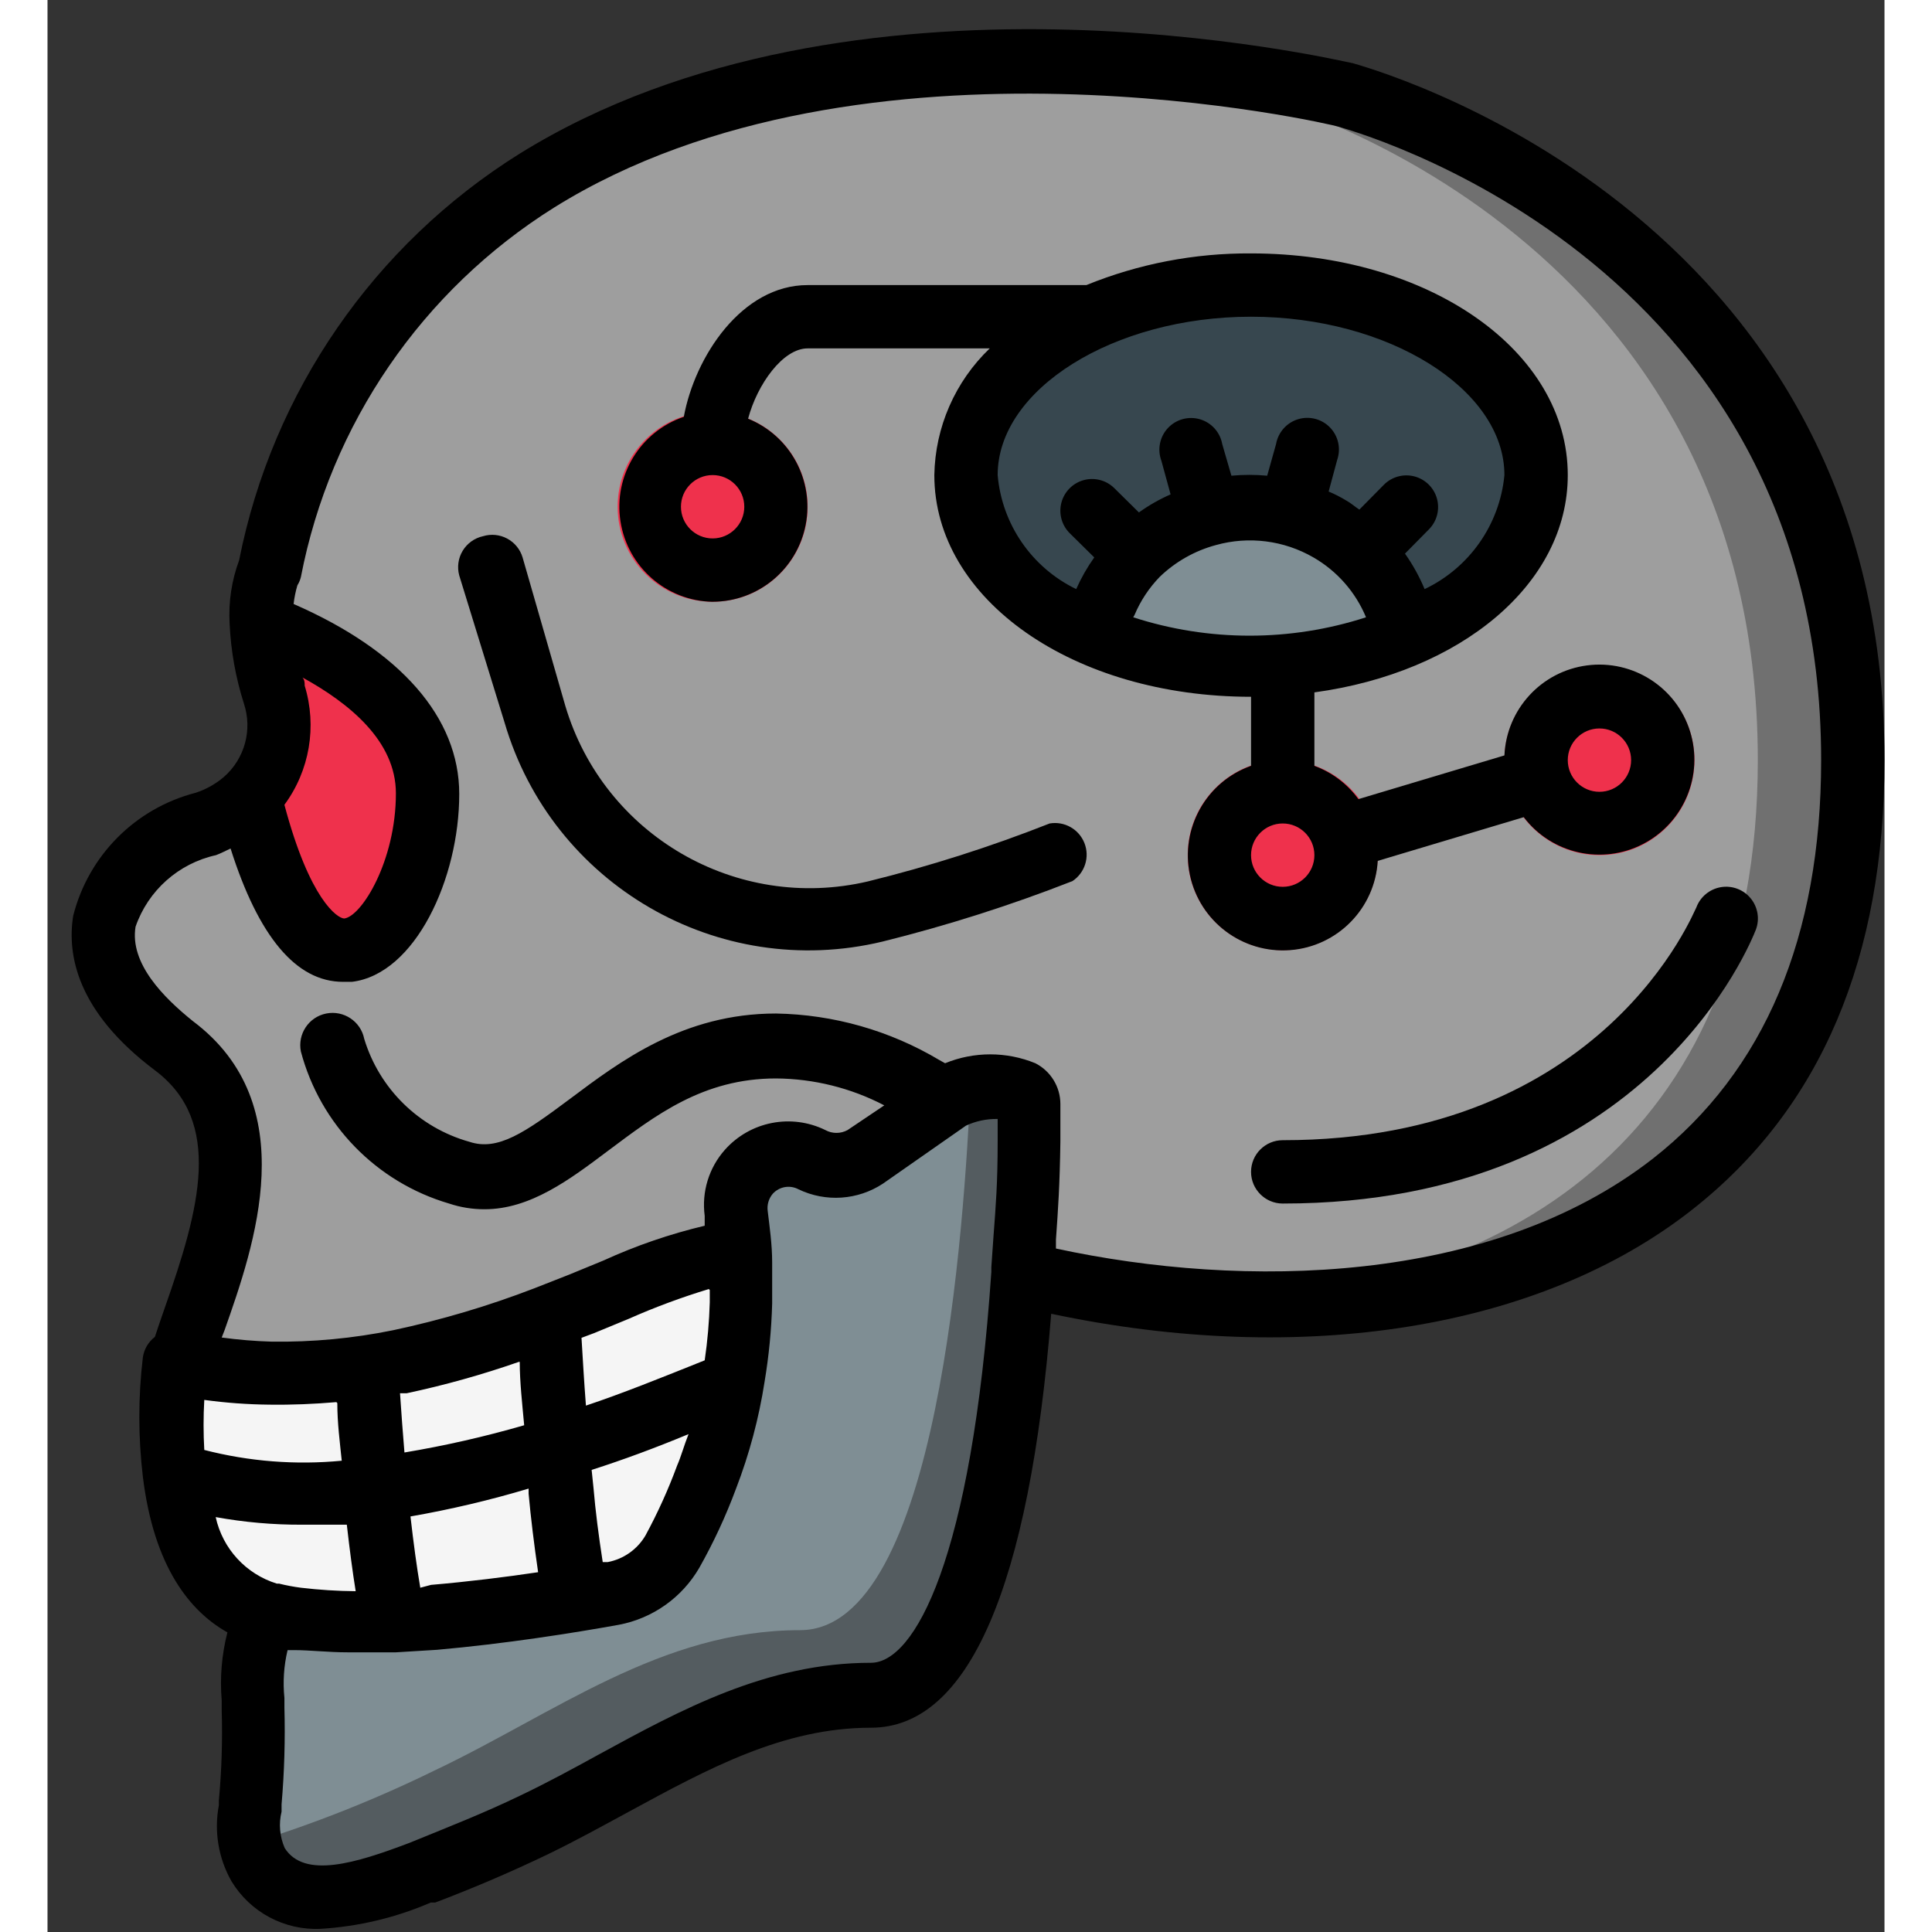 <svg height="512" viewBox="0 0 58 61" width="512" xmlns="http://www.w3.org/2000/svg"><rect x="0" y="0" width="58" height="61" fill="#333333" stroke="none"/><g id="020---Cyborg" fill="none"><g id="Icons" transform="translate(1 1)"><path id="Shape" d="m18.7 48c-.398.69-1.077 1.172-1.86 1.32-.24 0-6.47 1.24-10 .83-.283-.033-.563-.083-.84-.15-2-.49-2.79-2.49-3-4.5-.141-1.162-.141-2.338 0-3.5 3.78.63 6.93.53 12.74-1.79l.13-.05c2.57-1 4.39-1.93 5-1.33.171 3.201-.582 6.385-2.17 9.17z" fill="#f5f5f5"/><path id="Shape" d="m56 23c0 13.56-10.18 17.58-19.88 17.12-2.138-.103-4.261-.411-6.34-.92.06-.43.23-2.89.23-5.34.012-.376-.188-.726-.517-.908-.329-.181-.732-.163-1.043.048-1.92 1.29-1.35.89-3.64 2.43-.502.329-1.139.371-1.68.11-.551-.277-1.21-.226-1.711.133s-.763.966-.679 1.577c.05.48.1 1 .13 1.55-1.36-1.33-9.19 5-17.69 3.2.73-2.54 3.3-7.42-.18-10-4-3-2-6 1-7 .831-.242 1.53-.81 1.937-1.574.407-.764.487-1.661.223-2.486-.51-1.255-.567-2.648-.16-3.94 2.89-12.68 13.74-15.73 22.42-16 3.886-.142 7.776.193 11.58 1 0 0 16 4 16 21z" fill="#9e9e9e"/><path id="Shape" d="m40 2c-3.788-.801-7.66-1.137-11.53-1 2.868.072 5.723.407 8.53 1 0 0 16 4 16 21 0 12.2-8.23 16.67-17 17.12 11.8.56 20-5.12 20-17.12 0-17-16-21-16-21z" fill="#707070"/><path id="Shape" d="m11 24.05c0 4-3.53 8.73-5.62.11.845-.841 1.146-2.085.78-3.22-.236-.732-.374-1.492-.41-2.26 2.07.81 5.25 2.51 5.25 5.37z" fill="#ef314c"/><ellipse id="Oval" cx="37" cy="14" fill="#37474f" rx="9" ry="6"/><path id="Shape" d="m41.9 19c-3.137 1.3-6.663 1.3-9.8 0 .473-2.33 2.522-4.005 4.9-4.005s4.427 1.675 4.9 4.005z" fill="#7f8e94"/><path id="Shape" d="m30 33.86c0 4.4-.61 18.64-5 18.64-4.81 0-7.7 3.19-14.11 5.58-1.5.56-4.1 1.62-5.25-.19-.305-.62-.386-1.327-.23-2 .3-3.71-.34-4.84.69-5.87 2.59.56 8.13-.25 10.73-.72.783-.14 1.466-.615 1.87-1.3 1.377-2.398 2.126-5.105 2.18-7.87.024-.945-.023-1.891-.14-2.83-.084-.611.177-1.218.679-1.577s1.161-.41 1.711-.133c.541.261 1.178.219 1.68-.11l3.64-2.48c.311-.205.71-.22 1.035-.039.326.181.524.527.515.899z" fill="#545c60"/><path id="Shape" d="m28.15 33.23c-.21 4.39-1 17.24-5.39 17.24s-7.76 2.64-11.56 4.44c-1.874.917-3.816 1.686-5.81 2.3-.06-.438-.06-.882 0-1.32.3-3.71-.34-4.84.69-5.87 2.59.56 8.13-.25 10.73-.72.79-.135 1.481-.61 1.89-1.3 1.377-2.398 2.126-5.105 2.18-7.87.024-.945-.023-1.891-.14-2.83-.084-.611.177-1.218.679-1.577s1.161-.41 1.711-.133c.541.261 1.178.219 1.68-.11z" fill="#7f8e94"/><g fill="#ef314c"><circle id="Oval" cx="20" cy="15" r="3"/><circle id="Oval" cx="38" cy="26" r="3"/><circle id="Oval" cx="48" cy="23" r="3"/></g></g><g id="Layer_2" fill="#000"><path id="Shape" d="m14.43 22.81c1.496 5.119 6.744 8.163 11.93 6.92 2.039-.506 4.043-1.144 6-1.91.395-.261.553-.762.379-1.202-.174-.44-.632-.698-1.099-.618-1.87.738-3.788 1.349-5.74 1.83-4.148.971-8.334-1.457-9.55-5.54l-1.35-4.69c-.076-.255-.251-.469-.486-.595-.235-.126-.51-.153-.764-.075-.268.059-.499.225-.641.459-.142.234-.181.517-.109.781z"/><path id="Shape" d="m3.4 33.8c2.15 1.62 1.41 4.35.3 7.5-.11.32-.22.63-.31.91-.207.159-.343.392-.38.65-.148 1.249-.148 2.511 0 3.76.35 2.88 1.51 4.27 2.67 4.92-.18.702-.241 1.428-.18 2.15v.31c.028.951-.002 1.903-.09 2.85v.15c-.156.822-.014 1.673.4 2.4.592.976 1.669 1.552 2.81 1.5 1.199-.072 2.377-.353 3.48-.83h.14c1.16-.44 2.32-.93 3.55-1.52.87-.42 1.72-.89 2.55-1.34 2.52-1.37 4.89-2.66 7.66-2.66 3.08 0 5-4.43 5.69-13.07 7.93 1.68 15.43.49 20.23-3.28 4.08-3.2 6.08-7.97 6.08-14.2 0-17.58-16.59-21.93-16.77-22-.64-.13-15.79-3.68-26.32 2.85-4.6 2.872-7.807 7.52-8.86 12.84-.237.639-.339 1.32-.3 2 .039.856.19 1.703.45 2.52.277.83.028 1.744-.63 2.32-.261.223-.563.393-.89.5-1.905.49-3.39 1.982-3.87 3.89-.19 1.21.1 3.01 2.59 4.88zm16.48 12.47c-.28.76-.614 1.498-1 2.21-.257.439-.691.745-1.19.84h-.16c-.13-.84-.23-1.62-.29-2.33l-.06-.58c1-.32 2-.69 3.06-1.13-.14.35-.24.72-.36.99zm-11.88 3.86c-.232-.03-.463-.073-.69-.13h-.07c-.975-.301-1.712-1.103-1.93-2.1.904.164 1.821.245 2.74.24h1.4c.09.79.18 1.48.28 2.1-.578-.005-1.156-.042-1.73-.11zm3.77 0c-.11-.64-.21-1.38-.31-2.25 1.26-.22 2.505-.513 3.73-.88v.16c.07.77.17 1.58.3 2.48-1 .15-2.21.3-3.38.4zm9.14-9.4v.39c-.018.613-.071 1.224-.16 1.83-1.37.55-2.61 1.05-3.75 1.43-.06-.77-.1-1.49-.14-2.14l.4-.15 1.09-.45c.823-.365 1.668-.678 2.53-.94zm-6 2.27c0 .64.08 1.33.14 2-1.242.36-2.504.647-3.78.86-.05-.62-.1-1.24-.14-1.87h.21c1.2-.255 2.382-.586 3.54-.99zm-5.76 1.3c0 .63.08 1.23.14 1.82-1.455.14-2.924.025-4.34-.34-.03-.526-.03-1.054 0-1.58.68.093 1.364.143 2.05.15.72.01 1.42-.02 2.12-.08zm16.85 8.2c-3.28 0-6 1.48-8.62 2.91-.8.44-1.63.89-2.45 1.28-1.18.57-2.29 1-3.39 1.45l-.15.06c-1.64.62-3.28 1.13-3.9.15-.159-.362-.194-.766-.1-1.15v-.23c.088-1.017.118-2.039.09-3.06v-.3c-.052-.505-.018-1.016.1-1.51h.2c.51 0 1.08.07 1.7.07h1.42.1l1.3-.08c2.15-.19 4.3-.53 5.74-.79 1.068-.202 1.995-.859 2.54-1.8.452-.801.84-1.637 1.16-2.5.419-1.088.721-2.218.9-3.37.137-.817.217-1.642.24-2.47 0-.44 0-.88 0-1.3 0-.57-.08-1.11-.14-1.62-.028-.198.031-.398.16-.55.206-.226.54-.284.81-.14.86.414 1.874.346 2.67-.18l2.62-1.83c.313-.145.655-.217 1-.21v.68c0 1.37-.06 2.06-.13 3l-.07 1v.15c-.62 9.1-2.43 12.34-3.8 12.34zm-17.88-30.85c0-.09 0-.18-.07-.26 1.47.81 2.95 2 2.95 3.66 0 2.13-1.08 3.88-1.63 3.95-.21 0-1.09-.58-1.89-3.59.797-1.081 1.034-2.476.64-3.76zm-5.34 7.61c.396-1.144 1.358-2 2.54-2.26.16-.06.31-.14.46-.21.88 2.78 2.07 4.21 3.55 4.21h.28c2-.24 3.39-3.26 3.39-5.93 0-2.42-1.86-4.53-5.23-6 .023-.2.063-.397.12-.59.05-.08.087-.168.11-.26.933-4.831 3.83-9.058 8-11.67 9.77-6.09 24.62-2.61 24.76-2.55s15.24 4 15.24 20c0 5.58-1.79 9.82-5.31 12.58-5.13 4-12.94 4.12-18.85 2.84v-.28c.07-1 .12-1.7.14-3.1 0-.27 0-.71 0-1.18-0-.544-.305-1.042-.79-1.29-.913-.374-1.937-.374-2.85 0l-.18-.1c-1.562-.932-3.341-1.439-5.16-1.47-2.92 0-4.91 1.5-6.51 2.7-1.42 1.06-2.27 1.65-3.17 1.35-1.589-.445-2.841-1.671-3.32-3.25-.11-.552-.648-.91-1.2-.8s-.91.648-.8 1.2c.613 2.308 2.388 4.128 4.68 4.8.361.121.739.181 1.12.18 1.44 0 2.68-.93 3.89-1.84 1.5-1.12 3-2.29 5.31-2.29 1.191.008 2.364.299 3.42.85l-1.16.78c-.218.119-.482.119-.7 0-1.076-.528-2.372-.275-3.17.62-.508.57-.741 1.333-.64 2.09v.31c-1.1.262-2.172.63-3.2 1.1l-1.07.44-1.12.44c-1.446.556-2.934.998-4.45 1.32-1.26.257-2.544.378-3.83.36-.529-.015-1.056-.059-1.58-.13l.09-.23c.94-2.67 2.51-7.13-1-9.76-.92-.74-2-1.82-1.81-2.98z"/><path id="Shape" d="m21 19c1.434-.004 2.665-1.022 2.938-2.429.273-1.408-.489-2.812-1.818-3.351.29-1.09 1.1-2.22 1.88-2.22h5.75c-1.094 1.046-1.724 2.487-1.75 4 0 3.93 4.39 7 10 7v2.18c-1.416.503-2.241 1.977-1.93 3.448.311 1.47 1.662 2.484 3.161 2.371 1.499-.113 2.682-1.318 2.769-2.818l4.61-1.38c.882 1.159 2.47 1.517 3.764.848 1.294-.669 1.921-2.171 1.486-3.561s-1.806-2.267-3.25-2.079c-1.445.188-2.545 1.387-2.61 2.842l-4.61 1.38c-.349-.48-.833-.845-1.39-1.05v-2.32c4.62-.63 8-3.42 8-6.86 0-3.93-4.39-7-10-7-1.782-.012-3.549.328-5.2 1h-8.8c-2.08 0-3.56 2.26-3.91 4.16-1.38.469-2.224 1.862-1.999 3.302.224 1.44 1.452 2.511 2.909 2.538zm18 9c-.552 0-1-.448-1-1s.448-1 1-1 1 .448 1 1-.448 1-1 1zm10-5c.552 0 1 .448 1 1s-.448 1-1 1-1-.448-1-1 .448-1 1-1zm-14.68-3.58c.189-.45.46-.86.8-1.21.497-.477 1.105-.821 1.77-1 1.037-.29 2.148-.149 3.08.39.746.43 1.33 1.094 1.66 1.89-2.389.774-4.961.774-7.35 0zm11.68-4.42c-.148 1.56-1.105 2.927-2.52 3.6-.165-.395-.373-.771-.62-1.12l.76-.77c.25-.255.345-.625.249-.969s-.369-.611-.715-.7-.714.014-.964.269l-.77.78c-.14-.09-.27-.21-.42-.29-.176-.107-.36-.201-.55-.28l.27-1c.123-.356.036-.75-.225-1.021-.261-.271-.652-.372-1.012-.262-.36.11-.627.413-.693.783l-.28 1c-.376-.035-.754-.035-1.13 0l-.29-1c-.067-.373-.34-.676-.703-.782-.364-.106-.756.002-1.014.28-.258.278-.336.677-.203 1.032l.29 1.06c-.352.154-.688.345-1 .57l-.78-.77c-.255-.25-.625-.345-.969-.249s-.611.369-.7.715.014.714.269.964l.77.76c-.223.313-.414.648-.57 1-1.404-.679-2.346-2.047-2.48-3.6 0-2.71 3.66-5 8-5s8 2.29 8 5zm-25 0c.552 0 1 .448 1 1s-.448 1-1 1-1-.448-1-1 .448-1 1-1z"/><path id="Shape" d="m39 36c-.552 0-1 .448-1 1s.448 1 1 1c11.56 0 14.8-8.3 14.94-8.65.125-.336.061-.713-.167-.989s-.587-.41-.94-.35c-.353.06-.648.303-.773.639-.06.07-2.87 7.35-13.06 7.35z"/></g></g></svg>